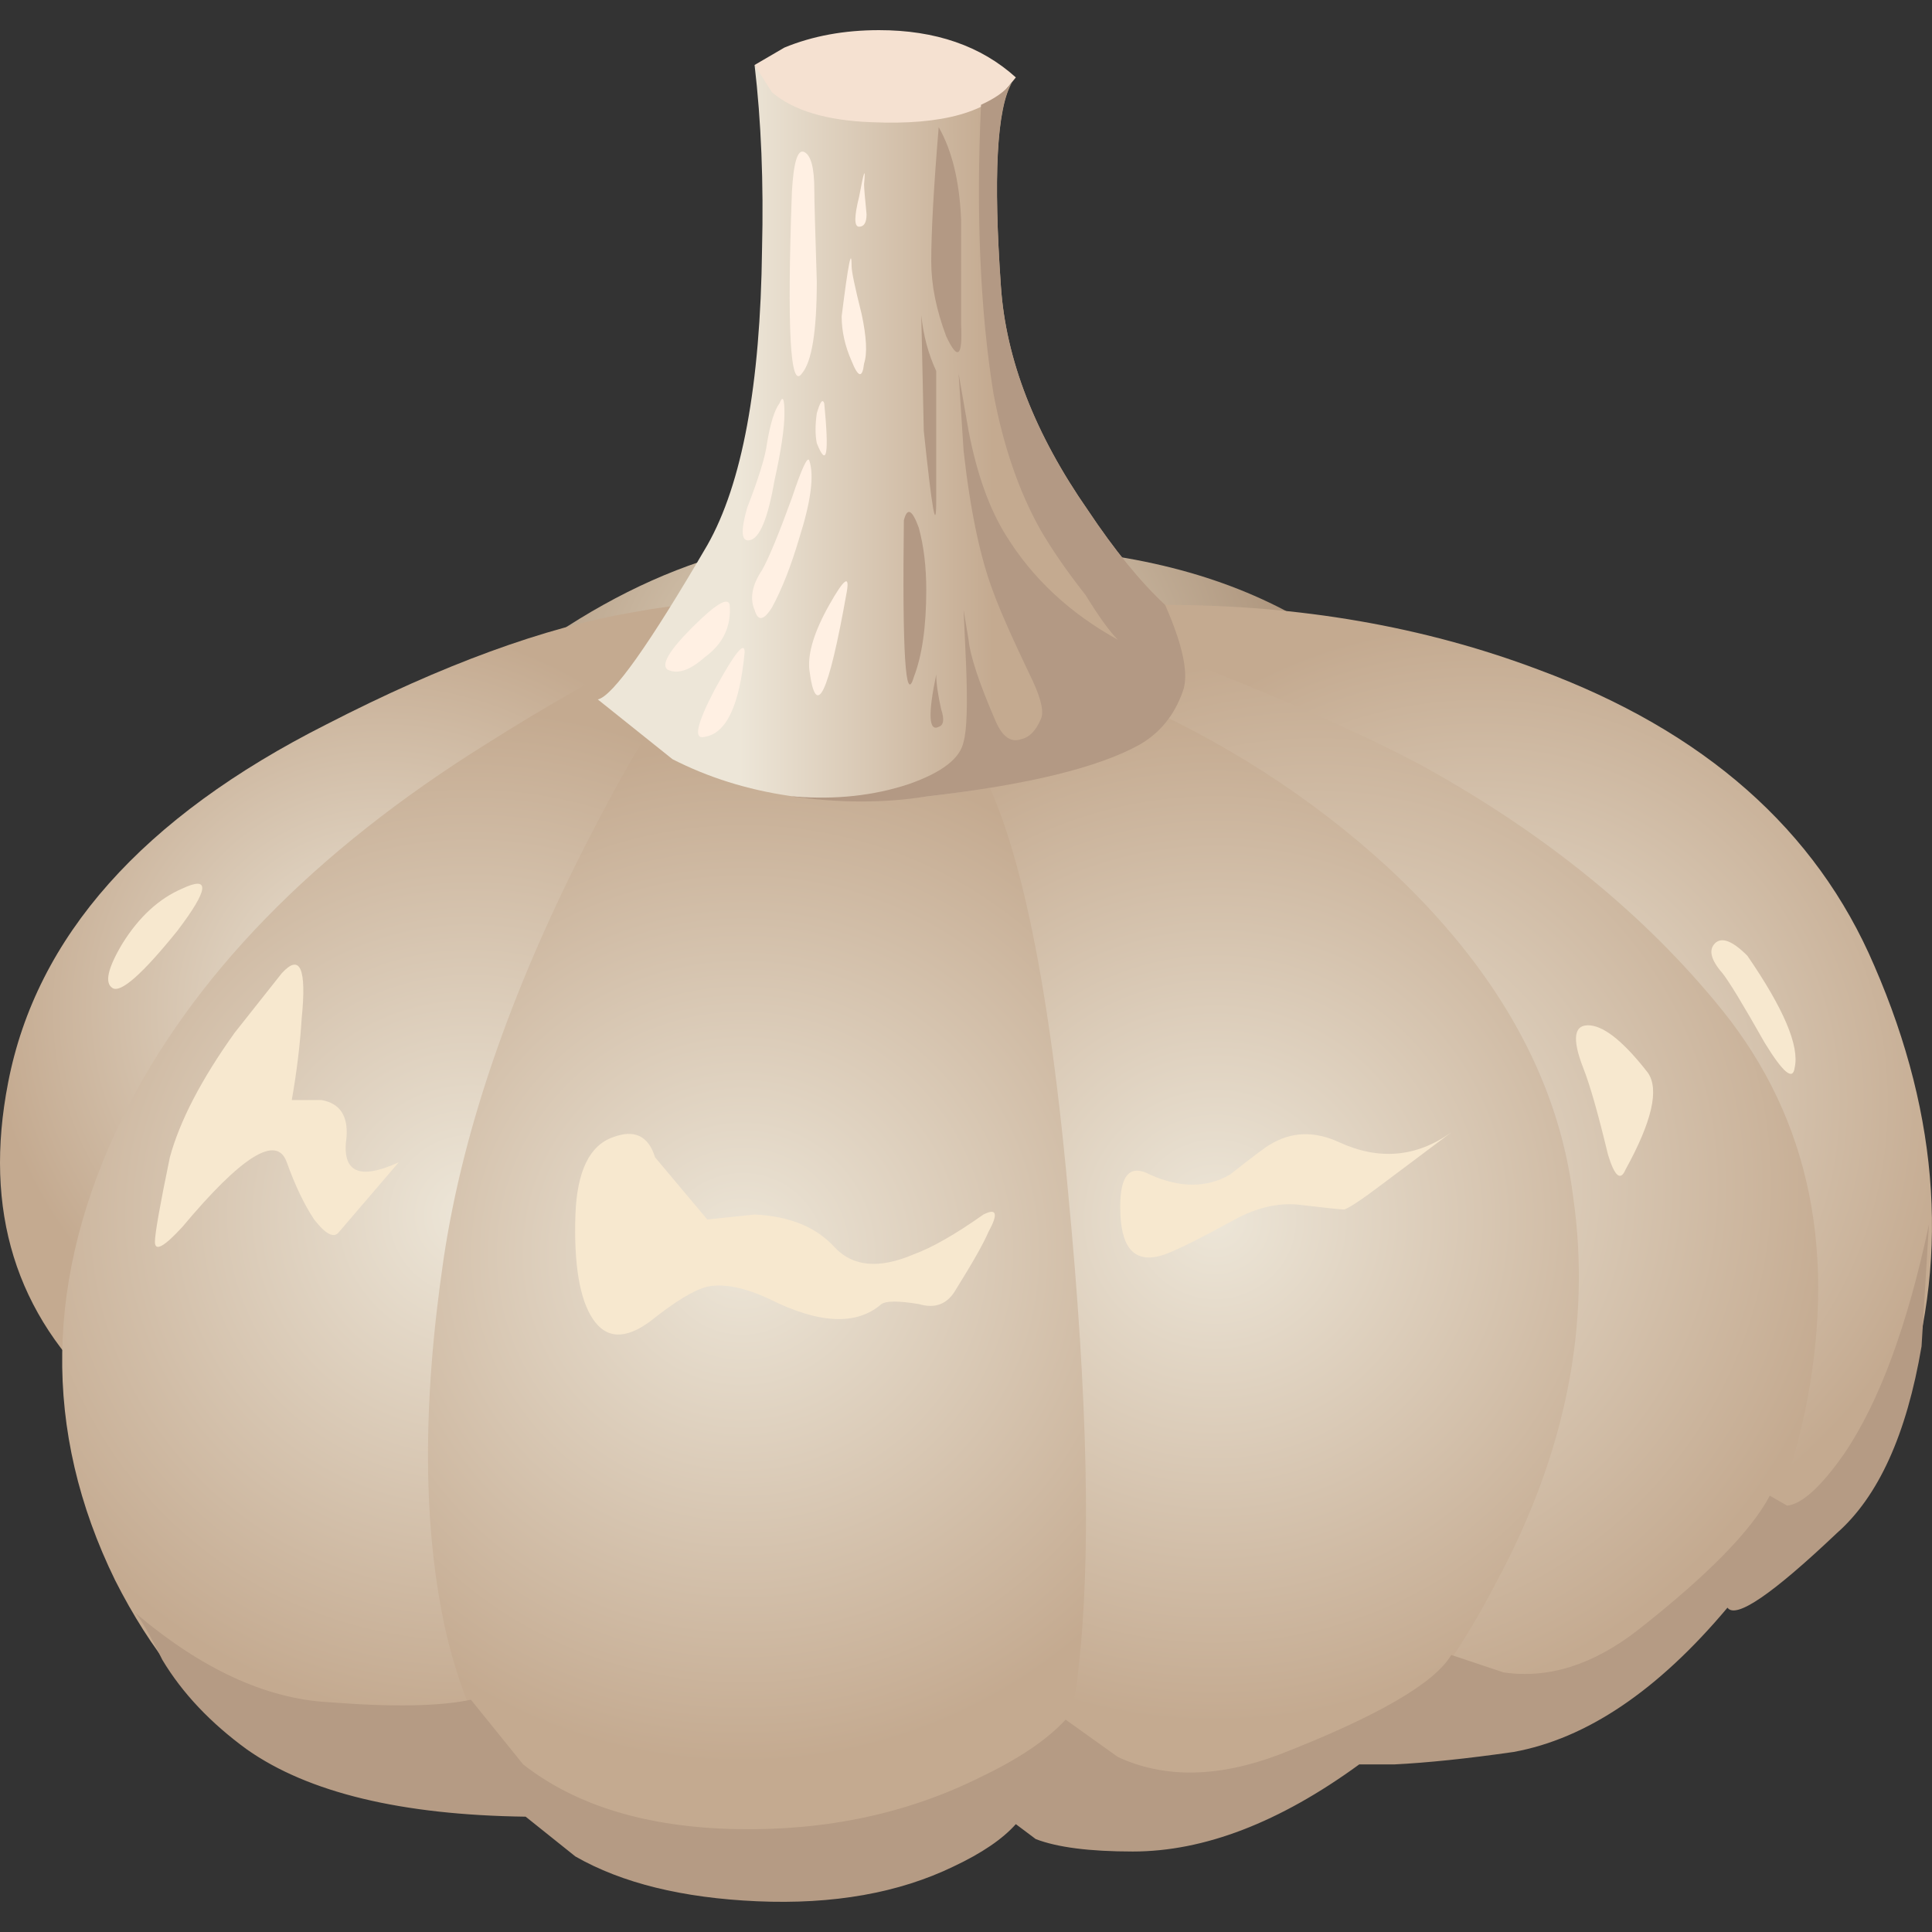 <?xml version="1.0" encoding="UTF-8" standalone="no"?>
<!-- Generator: Adobe Illustrator 15.1.0, SVG Export Plug-In . SVG Version: 6.00 Build 0)  -->

<svg
   xmlns:dc="http://purl.org/dc/elements/1.1/"
   xmlns:cc="http://creativecommons.org/ns#"
   xmlns:rdf="http://www.w3.org/1999/02/22-rdf-syntax-ns#"
   xmlns:svg="http://www.w3.org/2000/svg"
   xmlns="http://www.w3.org/2000/svg"
   xmlns:sodipodi="http://sodipodi.sourceforge.net/DTD/sodipodi-0.dtd"
   xmlns:inkscape="http://www.inkscape.org/namespaces/inkscape"
   version="1.1"
   id="flash0.ai"
   x="0px"
   y="0px"
   width="256"
   height="256"
   viewBox="0 0 256 256"
   xml:space="preserve"
   sodipodi:docname="garlic.svg"
   inkscape:version="0.92.4 (5da689c313, 2019-01-14)"
   inkscape:export-xdpi="10.5"
   inkscape:export-ydpi="10.5"><rect x="0" y="0" width="256" height="256" fill="#333333" stroke="none"/><title
   id="title914">Garlic</title><defs
   id="defs105" /><sodipodi:namedview
   pagecolor="#ffffff"
   bordercolor="#666666"
   borderopacity="1"
   objecttolerance="10"
   gridtolerance="10"
   guidetolerance="10"
   inkscape:pageopacity="0"
   inkscape:pageshadow="2"
   inkscape:window-width="1920"
   inkscape:window-height="1025"
   id="namedview103"
   showgrid="false"
   inkscape:zoom="0.76822914"
   inkscape:cx="-286.45731"
   inkscape:cy="-237.41335"
   inkscape:window-x="-8"
   inkscape:window-y="-8"
   inkscape:window-maximized="1"
   inkscape:current-layer="flash0.ai"
   fit-margin-top="0"
   fit-margin-left="0"
   fit-margin-right="0"
   fit-margin-bottom="0" />

<radialGradient
   id="SVGID_1_"
   cx="16.704"
   cy="15.07"
   r="8.305"
   gradientTransform="matrix(0.998,-0.065,-0.064,-0.986,1.951,29.895)"
   gradientUnits="userSpaceOnUse">
	<stop
   offset="0"
   style="stop-color:#EDE3CE"
   id="stop4" />
	<stop
   offset="1"
   style="stop-color:#B09880"
   id="stop6" />
</radialGradient>

<radialGradient
   id="SVGID_2_"
   cx="6.443"
   cy="20.312"
   r="7.842"
   gradientTransform="matrix(0.998,-0.065,-0.064,-0.984,2.623,40.245)"
   gradientUnits="userSpaceOnUse">
	<stop
   offset="0"
   style="stop-color:#EDE6D8"
   id="stop11" />
	<stop
   offset="1"
   style="stop-color:#C4AA90"
   id="stop13" />
</radialGradient>

<radialGradient
   id="SVGID_3_"
   cx="7.965"
   cy="24.541"
   r="10.286"
   gradientTransform="matrix(0.998,-0.065,-0.065,-0.986,3.188,48.678)"
   gradientUnits="userSpaceOnUse">
	<stop
   offset="0"
   style="stop-color:#EDE6D8"
   id="stop18" />
	<stop
   offset="1"
   style="stop-color:#C4AA90"
   id="stop20" />
</radialGradient>

<radialGradient
   id="SVGID_4_"
   cx="28.324"
   cy="23.602"
   r="9.754"
   gradientTransform="matrix(0.998,-0.065,-0.064,-0.985,3.053,46.8)"
   gradientUnits="userSpaceOnUse">
	<stop
   offset="0"
   style="stop-color:#EDE6D8"
   id="stop25" />
	<stop
   offset="1"
   style="stop-color:#C4AA90"
   id="stop27" />
</radialGradient>

<radialGradient
   id="SVGID_5_"
   cx="24.965"
   cy="25.06"
   r="10.849"
   gradientTransform="matrix(0.998,-0.065,-0.065,-0.985,3.259,49.694)"
   gradientUnits="userSpaceOnUse">
	<stop
   offset="0"
   style="stop-color:#EDE6D8"
   id="stop32" />
	<stop
   offset="1"
   style="stop-color:#C4AA90"
   id="stop34" />
</radialGradient>

<radialGradient
   id="SVGID_6_"
   cx="22.882"
   cy="25.602"
   r="10.242"
   gradientTransform="matrix(0.998,-0.065,-0.064,-0.985,3.31,50.752)"
   gradientUnits="userSpaceOnUse">
	<stop
   offset="0"
   style="stop-color:#EDE6D8"
   id="stop39" />
	<stop
   offset="1"
   style="stop-color:#C4AA90"
   id="stop41" />
</radialGradient>

<radialGradient
   id="SVGID_7_"
   cx="13.362"
   cy="25.672"
   r="10.372"
   gradientTransform="matrix(0.998,-0.065,-0.064,-0.985,3.311,50.895)"
   gradientUnits="userSpaceOnUse">
	<stop
   offset="0"
   style="stop-color:#EDE6D8"
   id="stop46" />
	<stop
   offset="1"
   style="stop-color:#C4AA90"
   id="stop48" />
</radialGradient>

<linearGradient
   id="SVGID_8_"
   gradientUnits="userSpaceOnUse"
   x1="14.95"
   y1="8.242"
   x2="20.05"
   y2="8.242">
	<stop
   offset="0"
   style="stop-color:#EDE6D8"
   id="stop53" />
	<stop
   offset="1"
   style="stop-color:#C4AA90"
   id="stop55" />
</linearGradient>





















<g
   id="g896"
   transform="matrix(6.594,0,0,6.594,-0.573,3.005)"><path
     id="path2"
     d="M 17.45,3.25 C 17.016,3.183 16.633,2.967 16.3,2.6 16.067,2.367 15.817,2 15.55,1.5 l -0.3,-0.65 0.6,-0.35 c 0.566,-0.233 1.2,-0.35 1.9,-0.35 1.133,0 2.05,0.317 2.75,0.95 -1.3,1.633 -2.317,2.35 -3.05,2.15 z"
     style="clip-rule:evenodd;fill:#f5e1d1;fill-rule:evenodd"
     inkscape:connector-curvature="0" /><path
     id="path9"
     d="m 28.8,14.3 c -4.5,1.3 -8.75,2.317 -12.75,3.05 -8.066,1.533 -10.933,0.983 -8.6,-1.65 2.5,-2.833 5.066,-4.55 7.7,-5.15 1.7,-0.367 4.1,-0.316 7.2,0.15 2.034,0.3 3.716,1 5.05,2.1 0.666,0.533 1.133,1.033 1.4,1.5 z"
     style="clip-rule:evenodd;fill:url(#SVGID_1_);fill-rule:evenodd"
     inkscape:connector-curvature="0" /><path
     id="path16"
     d="m 14.75,11.7 c 1.333,1.667 -0.033,5.083 -4.1,10.25 -4.1,5.133 -6.917,7.017 -8.45,5.649 -1.8,-1.633 -2.45,-3.733 -1.95,-6.3 0.567,-2.933 2.7,-5.333 6.4,-7.2 2.333,-1.2 4.383,-1.95 6.15,-2.25 0.9,-0.166 1.55,-0.216 1.95,-0.149 z"
     style="clip-rule:evenodd;fill:url(#SVGID_2_);fill-rule:evenodd"
     inkscape:connector-curvature="0" /><path
     id="path23"
     d="m 15.6,11.75 c 1.767,7.7 2.6,13.25 2.5,16.65 -0.067,2.466 -1.017,4.366 -2.85,5.699 -1.733,1.233 -3.95,1.784 -6.65,1.65 -2.7,-0.134 -4.767,-1.616 -6.2,-4.45 -1.467,-3 -1.417,-6.1 0.15,-9.3 1.4,-2.833 3.833,-5.333 7.3,-7.5 2.533,-1.599 4.45,-2.516 5.75,-2.749 z"
     style="clip-rule:evenodd;fill:url(#SVGID_3_);fill-rule:evenodd"
     inkscape:connector-curvature="0" /><path
     id="path30"
     d="m 20.35,12.95 0.15,-0.6 c 0.433,-0.434 1.433,-0.65 3,-0.65 2.7,0 5.2,0.433 7.5,1.3 3.333,1.233 5.583,3.217 6.75,5.95 1.333,3.066 1.517,6.017 0.55,8.85 -0.967,2.767 -2.583,4.134 -4.85,4.101 -2.4,-0.034 -5.3,-3.2 -8.7,-9.5 z"
     style="clip-rule:evenodd;fill:url(#SVGID_4_);fill-rule:evenodd"
     inkscape:connector-curvature="0" /><path
     id="path37"
     d="m 28.7,14.95 c 2.467,1.367 4.467,3 6,4.9 1.767,2.2 2.316,4.9 1.649,8.1 -0.699,3.2 -2.25,5.267 -4.649,6.2 -2,0.767 -3.634,0.966 -4.9,0.6 l -1.35,-0.8 C 23.916,30.917 22.383,27.833 20.85,24.7 17.783,18.4 16.2,15.016 16.1,14.55 16,13.883 16.717,13.234 18.25,12.6 c 1.667,-0.633 3.233,-0.684 4.7,-0.15 2.533,0.967 4.45,1.8 5.75,2.5 z"
     style="clip-rule:evenodd;fill:url(#SVGID_5_);fill-rule:evenodd"
     inkscape:connector-curvature="0" /><path
     id="path44"
     d="m 27.95,16.95 c 2.2,2.033 3.45,4.25 3.75,6.649 0.366,2.567 -0.15,5.15 -1.55,7.75 -1.233,2.367 -2.567,3.767 -4,4.2 -2.267,0.7 -3.5,1.05 -3.7,1.05 -1.3,0.101 -2.417,-0.566 -3.35,-2 -0.9,-1.366 -1.55,-5.517 -1.95,-12.449 -0.2,-3.467 -0.316,-6.8 -0.35,-10 l 1.9,0.25 c 1.5,0.233 2.816,0.617 3.95,1.15 2,0.867 3.767,2 5.3,3.4 z"
     style="clip-rule:evenodd;fill:url(#SVGID_6_);fill-rule:evenodd"
     inkscape:connector-curvature="0" /><path
     id="path51"
     d="m 16.2,11.8 c 0.2,0.133 0.55,0.267 1.05,0.4 0.6,0.333 1.333,1.083 2.2,2.25 0.966,1.267 1.667,4.283 2.1,9.05 0.4,4.167 0.467,7.384 0.2,9.65 C 21.583,34.917 20.6,36.2 18.8,37 17.033,37.767 15.067,37.816 12.9,37.15 10.933,36.516 9.65,34.917 9.05,32.349 8.584,30.283 8.567,27.783 9,24.849 c 0.4,-2.699 1.433,-5.633 3.1,-8.8 1.733,-3.332 3.1,-4.749 4.1,-4.249 z"
     style="clip-rule:evenodd;fill:url(#SVGID_7_);fill-rule:evenodd"
     inkscape:connector-curvature="0" /><path
     id="path58"
     d="m 23.85,13.45 c -0.167,0.466 -0.45,0.816 -0.85,1.05 -0.833,0.467 -2.267,0.817 -4.3,1.05 -1.967,0.233 -3.667,-0.017 -5.1,-0.75 l -1.5,-1.2 c 0.3,-0.067 1.033,-1.1 2.2,-3.1 C 15,9.267 15.367,7.283 15.4,4.55 15.433,3.217 15.383,1.984 15.25,0.85 L 15.6,1.4 c 0.433,0.367 1.1,0.567 2,0.6 1.428,0.063 2.37,-0.203 2.825,-0.8 -0.306,0.515 -0.381,1.882 -0.225,4.1 0.1,1.467 0.683,2.967 1.75,4.5 0.533,0.8 1.05,1.434 1.55,1.9 0.367,0.833 0.483,1.417 0.35,1.75 z"
     style="clip-rule:evenodd;fill:url(#SVGID_8_);fill-rule:evenodd"
     inkscape:connector-curvature="0" /><path
     id="path60"
     d="m 21.95,9.8 c 0.533,0.8 1.05,1.434 1.55,1.9 0.367,0.833 0.483,1.417 0.35,1.75 -0.167,0.466 -0.45,0.816 -0.85,1.05 -0.833,0.467 -2.267,0.817 -4.3,1.05 -0.833,0.133 -1.733,0.133 -2.7,0 h 0.05 c 0.833,0.067 1.6,-0.017 2.3,-0.25 0.667,-0.233 1.033,-0.517 1.1,-0.85 0.066,-0.233 0.083,-0.75 0.05,-1.55 l -0.05,-1.1 0.1,0.6 c 0.034,0.333 0.217,0.883 0.55,1.65 0.133,0.3 0.3,0.417 0.5,0.35 0.167,-0.033 0.3,-0.167 0.4,-0.4 0.067,-0.133 0.017,-0.383 -0.15,-0.75 -0.4,-0.833 -0.667,-1.433 -0.8,-1.8 -0.267,-0.7 -0.466,-1.65 -0.6,-2.85 l -0.1,-1.55 0.2,1.15 c 0.167,0.867 0.417,1.566 0.75,2.1 0.534,0.867 1.284,1.567 2.25,2.1 C 22.383,12.233 22.167,11.933 21.9,11.5 21.533,11.033 21.233,10.6 21,10.2 20.567,9.433 20.25,8.516 20.05,7.45 19.783,5.783 19.7,3.85 19.8,1.65 20.084,1.521 20.284,1.379 20.4,1.225 20.114,1.778 20.048,3.137 20.2,5.3 c 0.1,1.467 0.683,2.967 1.75,4.5 z"
     style="clip-rule:evenodd;fill:#b39984;fill-rule:evenodd"
     inkscape:connector-curvature="0" /><path
     id="path62"
     d="M 19.4,6.05 C 19.433,6.717 19.334,6.8 19.1,6.3 18.9,5.767 18.8,5.267 18.8,4.8 c 0,-0.6 0.05,-1.5 0.15,-2.7 0.267,0.467 0.417,1.083 0.45,1.85 z"
     style="clip-rule:evenodd;fill:#b39984;fill-rule:evenodd"
     inkscape:connector-curvature="0" /><path
     id="path64"
     d="m 18.9,7 v 2.6 c 0,0.667 -0.083,0.2 -0.25,-1.4 L 18.6,5.875 C 18.64,6.279 18.74,6.654 18.9,7 Z"
     style="clip-rule:evenodd;fill:#b39984;fill-rule:evenodd"
     inkscape:connector-curvature="0" /><path
     id="path66"
     d="m 18.7,11.4 c 0,0.733 -0.083,1.317 -0.25,1.75 -0.167,0.567 -0.233,-0.483 -0.2,-3.15 0.067,-0.267 0.167,-0.217 0.3,0.15 0.1,0.367 0.15,0.783 0.15,1.25 z"
     style="clip-rule:evenodd;fill:#b39984;fill-rule:evenodd"
     inkscape:connector-curvature="0" /><path
     id="path68"
     d="m 18.9,13.1 c 0,0.167 0.033,0.4 0.1,0.7 0.067,0.2 0.05,0.317 -0.05,0.35 -0.2,0.1 -0.217,-0.25 -0.05,-1.05 z"
     style="clip-rule:evenodd;fill:#b39984;fill-rule:evenodd"
     inkscape:connector-curvature="0" /><path
     id="path70"
     d="m 16.45,3.35 c 0,0.2 0.017,0.816 0.05,1.85 0,1 -0.1,1.617 -0.3,1.85 C 15.967,7.383 15.9,6.167 16,3.4 c 0.033,-0.6 0.117,-0.867 0.25,-0.8 0.133,0.067 0.2,0.317 0.2,0.75 z"
     style="clip-rule:evenodd;fill:#fff0e3;fill-rule:evenodd"
     inkscape:connector-curvature="0" /><path
     id="path72"
     d="m 15.85,7.85 c 0,0.3 -0.067,0.75 -0.2,1.35 -0.133,0.767 -0.3,1.167 -0.5,1.2 -0.167,0.033 -0.183,-0.183 -0.05,-0.65 0.233,-0.6 0.367,-1.033 0.4,-1.3 0.067,-0.4 0.15,-0.667 0.25,-0.8 0.067,-0.167 0.1,-0.1 0.1,0.2 z"
     style="clip-rule:evenodd;fill:#fff0e3;fill-rule:evenodd"
     inkscape:connector-curvature="0" /><path
     id="path74"
     d="m 16.35,8.8 c 0.1,0.3 0.033,0.817 -0.2,1.55 -0.167,0.566 -0.35,1.033 -0.55,1.4 -0.167,0.267 -0.283,0.283 -0.35,0.05 C 15.15,11.567 15.2,11.3 15.4,11 15.533,10.767 15.733,10.283 16,9.55 16.2,8.95 16.317,8.7 16.35,8.8 Z"
     style="clip-rule:evenodd;fill:#fff0e3;fill-rule:evenodd"
     inkscape:connector-curvature="0" /><path
     id="path76"
     d="m 16.65,7.65 c 0.1,1.033 0.05,1.3 -0.15,0.8 -0.033,-0.167 -0.033,-0.367 0,-0.6 0.067,-0.233 0.117,-0.3 0.15,-0.2 z"
     style="clip-rule:evenodd;fill:#fff0e3;fill-rule:evenodd"
     inkscape:connector-curvature="0" /><path
     id="path78"
     d="m 17.2,4.9 c 0,0.1 0.066,0.417 0.2,0.95 0.1,0.467 0.117,0.8 0.05,1 C 17.416,7.15 17.333,7.133 17.2,6.8 17.067,6.5 17,6.2 17,5.9 c 0.133,-1.067 0.2,-1.4 0.2,-1 z"
     style="clip-rule:evenodd;fill:#fff0e3;fill-rule:evenodd"
     inkscape:connector-curvature="0" /><path
     id="path80"
     d="m 17.45,3.25 c 0,0.067 0.017,0.267 0.05,0.6 0,0.167 -0.05,0.25 -0.15,0.25 -0.1,0 -0.1,-0.2 0,-0.6 0.1,-0.533 0.133,-0.617 0.1,-0.25 z"
     style="clip-rule:evenodd;fill:#fff0e3;fill-rule:evenodd"
     inkscape:connector-curvature="0" /><path
     id="path82"
     d="m 14.75,11.7 c 0.033,0.433 -0.133,0.783 -0.5,1.05 -0.3,0.267 -0.55,0.35 -0.75,0.25 -0.133,-0.1 0.033,-0.383 0.5,-0.85 0.467,-0.467 0.717,-0.617 0.75,-0.45 z"
     style="clip-rule:evenodd;fill:#fff0e3;fill-rule:evenodd"
     inkscape:connector-curvature="0" /><path
     id="path84"
     d="m 15.05,12.65 c -0.1,1.067 -0.367,1.633 -0.8,1.7 -0.233,0.066 -0.167,-0.25 0.2,-0.95 0.4,-0.733 0.6,-0.983 0.6,-0.75 z"
     style="clip-rule:evenodd;fill:#fff0e3;fill-rule:evenodd"
     inkscape:connector-curvature="0" /><path
     id="path86"
     d="m 17.1,11.45 c -0.367,2.066 -0.617,2.583 -0.75,1.55 -0.033,-0.333 0.1,-0.767 0.4,-1.3 0.3,-0.533 0.417,-0.617 0.35,-0.25 z"
     style="clip-rule:evenodd;fill:#fff0e3;fill-rule:evenodd"
     inkscape:connector-curvature="0" /><path
     id="path88"
     d="m 19.8,35.25 c 0.767,-0.366 1.333,-0.75 1.7,-1.15 l 1.05,0.75 c 0.934,0.434 2.017,0.417 3.25,-0.05 1.967,-0.767 3.117,-1.434 3.45,-2 l 1.05,0.351 C 31.2,33.283 32.1,33 33,32.3 c 1.4,-1.1 2.283,-2 2.65,-2.7 L 36,29.8 c 0.3,-0.033 0.684,-0.383 1.15,-1.05 0.699,-1.033 1.267,-2.566 1.699,-4.6 L 38.7,26.6 c -0.3,1.767 -0.867,3.017 -1.7,3.75 -1.3,1.233 -2.033,1.733 -2.2,1.5 -1.399,1.667 -2.833,2.634 -4.3,2.9 -0.934,0.134 -1.733,0.217 -2.4,0.25 h -0.7 c -1.601,1.167 -3.117,1.75 -4.55,1.75 -0.867,0 -1.517,-0.083 -1.95,-0.25 l -0.4,-0.3 c -0.267,0.3 -0.683,0.583 -1.25,0.85 -1.1,0.533 -2.417,0.767 -3.95,0.7 -1.5,-0.066 -2.716,-0.366 -3.65,-0.9 l -1,-0.8 C 8.15,36.017 6.283,35.567 5.05,34.7 4.317,34.167 3.75,33.566 3.35,32.9 3.083,32.366 2.9,32.05 2.8,31.95 c 1.333,1.133 2.633,1.733 3.9,1.8 1.267,0.1 2.216,0.083 2.85,-0.05 L 10.6,35 c 1.066,0.833 2.5,1.267 4.3,1.3 1.8,0.033 3.433,-0.317 4.9,-1.05 z"
     style="clip-rule:evenodd;fill:#b59b84;fill-rule:evenodd"
     inkscape:connector-curvature="0" /><path
     id="path90"
     d="m 3.5,22.8 c 0.2,-0.733 0.633,-1.566 1.3,-2.5 l 0.95,-1.2 c 0.367,-0.4 0.5,-0.1 0.4,0.9 -0.033,0.533 -0.1,1.083 -0.2,1.65 h 0.6 c 0.367,0.066 0.534,0.316 0.5,0.75 -0.1,0.7 0.25,0.867 1.05,0.5 L 6.9,24.3 C 6.8,24.434 6.633,24.35 6.4,24.05 6.2,23.75 6.017,23.366 5.85,22.901 5.65,22.334 4.95,22.767 3.75,24.201 3.383,24.6 3.2,24.7 3.2,24.5 c 0,-0.167 0.1,-0.733 0.3,-1.7 z"
     style="clip-rule:evenodd;fill:#f7e8cf;fill-rule:evenodd"
     inkscape:connector-curvature="0" /><path
     id="path92"
     d="m 13.25,22.8 1.05,1.25 0.95,-0.1 c 0.7,0.033 1.233,0.25 1.6,0.649 0.367,0.4 0.9,0.45 1.6,0.15 0.367,-0.134 0.833,-0.4 1.4,-0.8 0.267,-0.134 0.3,-0.017 0.1,0.35 -0.1,0.233 -0.317,0.617 -0.65,1.15 -0.167,0.3 -0.417,0.399 -0.75,0.3 -0.4,-0.066 -0.65,-0.066 -0.75,0 -0.5,0.434 -1.25,0.4 -2.25,-0.1 -0.5,-0.233 -0.917,-0.317 -1.25,-0.25 -0.267,0.066 -0.65,0.3 -1.15,0.699 -0.5,0.367 -0.883,0.351 -1.15,-0.05 -0.267,-0.399 -0.383,-1.1 -0.35,-2.1 0.033,-0.867 0.283,-1.384 0.75,-1.55 0.433,-0.165 0.717,-0.032 0.85,0.402 z"
     style="clip-rule:evenodd;fill:#f7e8cf;fill-rule:evenodd"
     inkscape:connector-curvature="0" /><path
     id="path94"
     d="m 23.2,23.15 c 0.6,0.267 1.133,0.267 1.6,0 0.467,-0.367 0.733,-0.567 0.8,-0.601 0.434,-0.267 0.9,-0.283 1.4,-0.05 0.8,0.366 1.55,0.3 2.25,-0.2 l -1.4,1.05 c -0.399,0.301 -0.649,0.467 -0.75,0.5 -0.066,0 -0.383,-0.033 -0.949,-0.1 -0.4,-0.033 -0.817,0.066 -1.25,0.3 -0.667,0.367 -1.134,0.601 -1.4,0.7 -0.567,0.2 -0.867,-0.066 -0.9,-0.8 -0.034,-0.765 0.166,-1.032 0.599,-0.799 z"
     style="clip-rule:evenodd;fill:#f7e8cf;fill-rule:evenodd"
     inkscape:connector-curvature="0" /><path
     id="path96"
     d="m 33.2,21.1 c 0.233,0.334 0.083,0.983 -0.45,1.95 -0.1,0.233 -0.217,0.134 -0.35,-0.3 -0.2,-0.833 -0.367,-1.417 -0.5,-1.75 -0.233,-0.6 -0.184,-0.884 0.149,-0.85 0.301,0.034 0.684,0.35 1.151,0.95 z"
     style="clip-rule:evenodd;fill:#f7e8cf;fill-rule:evenodd"
     inkscape:connector-curvature="0" /><path
     id="path98"
     d="m 35.2,18.75 c 0.733,1.067 1.05,1.816 0.95,2.25 -0.034,0.267 -0.233,0.1 -0.601,-0.5 -0.434,-0.767 -0.717,-1.233 -0.85,-1.4 -0.233,-0.267 -0.283,-0.467 -0.15,-0.6 0.135,-0.133 0.351,-0.05 0.651,0.25 z"
     style="clip-rule:evenodd;fill:#f7e8cf;fill-rule:evenodd"
     inkscape:connector-curvature="0" /><path
     id="path100"
     d="m 3.75,17.4 c 0.567,-0.267 0.533,0.017 -0.1,0.85 -0.7,0.867 -1.133,1.25 -1.3,1.15 -0.167,-0.1 -0.1,-0.4 0.2,-0.9 0.333,-0.533 0.733,-0.9 1.2,-1.1 z"
     style="clip-rule:evenodd;fill:#f7e8cf;fill-rule:evenodd"
     inkscape:connector-curvature="0" /></g>
</svg>